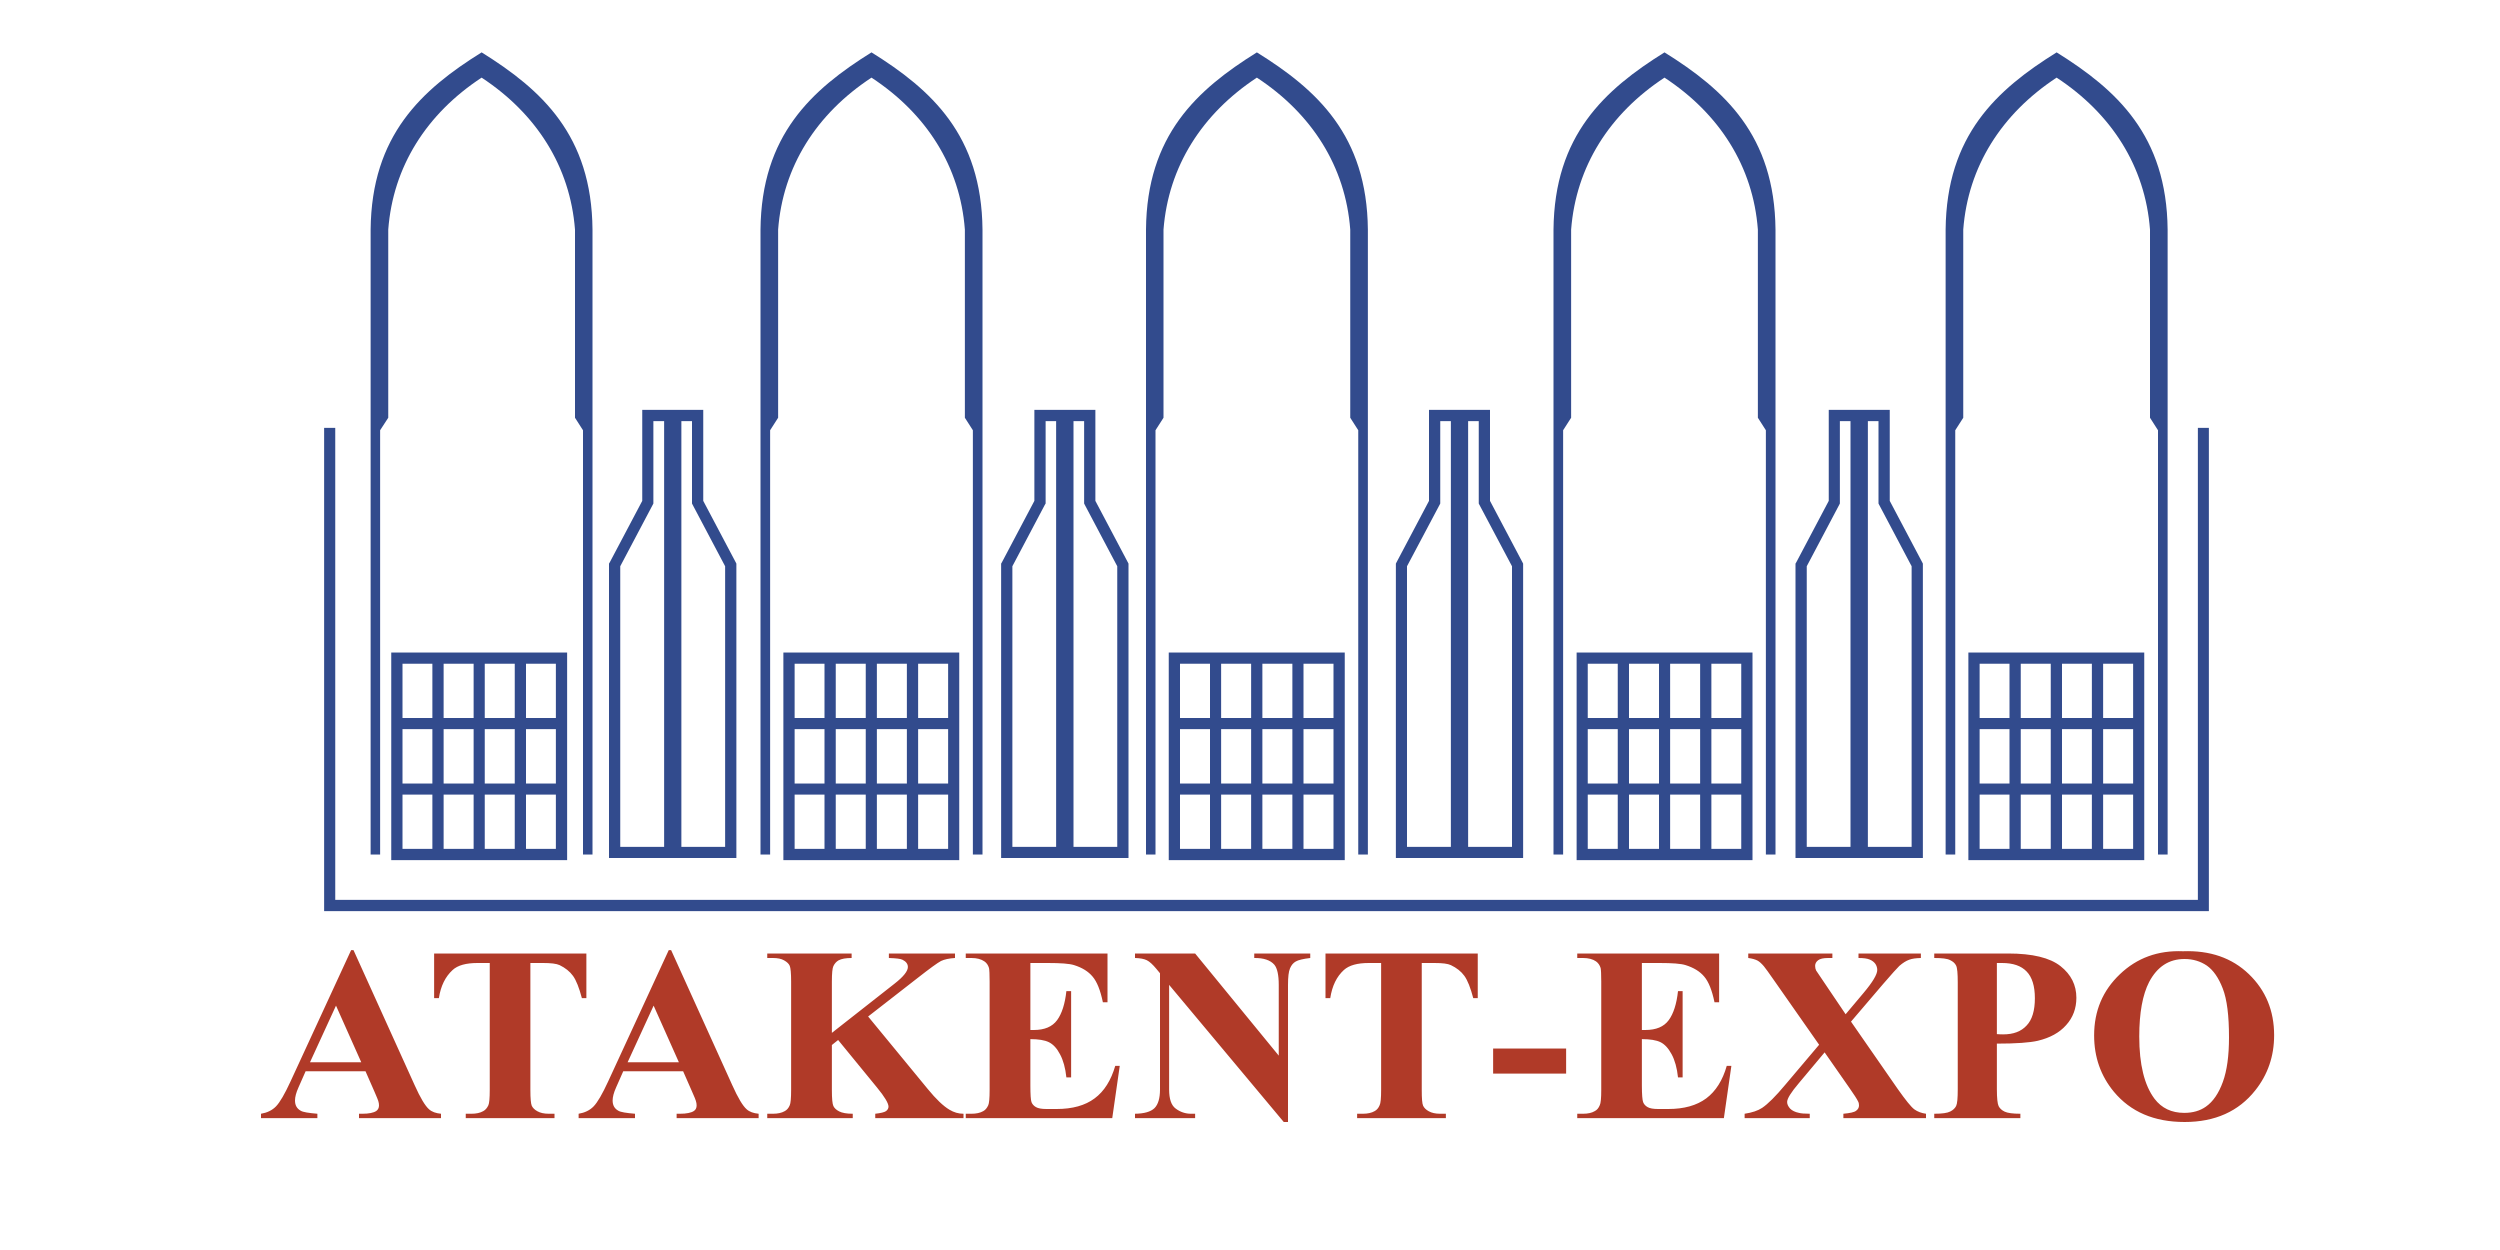 <?xml version="1.0" encoding="UTF-8"?>
<!DOCTYPE svg PUBLIC "-//W3C//DTD SVG 1.1//EN" "http://www.w3.org/Graphics/SVG/1.1/DTD/svg11.dtd">
<!-- Creator: CorelDRAW -->
<svg xmlns="http://www.w3.org/2000/svg" xml:space="preserve" width="200px" height="100px" version="1.1" shape-rendering="geometricPrecision" text-rendering="geometricPrecision" image-rendering="optimizeQuality" fill-rule="evenodd" clip-rule="evenodd"
viewBox="0 0 200 100"
 xmlns:xlink="http://www.w3.org/1999/xlink"
 xmlns:xodm="http://www.corel.com/coreldraw/odm/2003">
 <g id="Layer_x0020_1">
  <g id="_2279720944576">
   <path fill="#324B8D" d="M125.05 68.36l0 -33.94 0.64 -1 0 -15.05c0.39,-5.05 3.07,-9.27 7.47,-12.16 4.4,2.89 7.09,7.11 7.47,12.16l0 15.05 0.64 1 0 33.94 0.77 0 0 -49.99c-0.07,-7.55 -4.08,-11.19 -8.88,-14.18 -4.8,2.99 -8.81,6.63 -8.88,14.18l0 49.99 0.77 0zm22.99 -34.67l-0.85 0 0 6.49 0 0.1 -0.05 0.1 -2.6 4.92 0 22.45 3.5 0 0 -34.06zm-1.29 -0.9l1.74 0 0.04 0 0.41 0 0.04 0 1.75 0 0.45 0 0 0.45 0 6.83 2.6 4.92 0.05 0.1 0 0.11 0 23 0 0.44 -0.45 0 -4.4 0 -0.04 0 -0.41 0 -0.04 0 -4.4 0 -0.45 0 0 -0.44 0 -23 0 -0.11 0.06 -0.1 2.6 -4.92 0 -6.83 0 -0.45 0.45 0zm3.53 0.9l-0.85 0 0 34.06 3.5 0 0 -22.45 -2.6 -4.92 -0.05 -0.1 0 -0.1 0 -6.49zm-34.21 0l-0.85 0 0 6.49 0 0.1 -0.05 0.1 -2.61 4.92 0 22.45 3.51 0 0 -34.06zm-1.3 -0.9l1.75 0 0.04 0 0.4 0 0.04 0 1.75 0 0.45 0 0 0.45 0 6.83 2.6 4.92 0.05 0.1 0 0.11 0 23 0 0.44 -0.45 0 -4.4 0 -0.04 0 -0.4 0 -0.04 0 -4.41 0 -0.44 0 0 -0.44 0 -23 0 -0.11 0.05 -0.1 2.6 -4.92 0 -6.83 0 -0.45 0.45 0zm3.53 0.9l-0.85 0 0 34.06 3.51 0 0 -22.45 -2.61 -4.92 -0.05 -0.1 0 -0.1 0 -6.49zm-33.81 0l-0.84 0 0 6.49 0 0.1 -0.06 0.1 -2.6 4.92 0 22.45 3.5 0 0 -34.06zm-1.29 -0.9l1.74 0 0.04 0 0.41 0 0.04 0 1.75 0 0.45 0 0 0.45 0 6.83 2.6 4.92 0.05 0.1 0 0.11 0 23 0 0.44 -0.45 0 -4.4 0 -0.04 0 -0.41 0 -0.04 0 -4.4 0 -0.45 0 0 -0.44 0 -23 0 -0.11 0.06 -0.1 2.6 -4.92 0 -6.83 0 -0.45 0.45 0zm3.53 0.9l-0.85 0 0 34.06 3.5 0 0 -22.45 -2.6 -4.92 -0.05 -0.1 0 -0.1 0 -6.49zm-33.6 0l-0.86 0 0 6.49 0 0.1 -0.05 0.1 -2.6 4.92 0 22.45 3.51 0 0 -34.06zm-1.3 -0.9l1.74 0 0.04 0 0.41 0 0.04 0 1.75 0 0.45 0 0 0.45 0 6.83 2.6 4.92 0.05 0.1 0 0.11 0 23 0 0.44 -0.45 0 -4.4 0 -0.04 0 -0.41 0 -0.04 0 -4.4 0 -0.45 0 0 -0.44 0 -23 0 -0.11 0.06 -0.1 2.6 -4.92 0 -6.83 0 -0.45 0.45 0zm3.53 0.9l-0.85 0 0 34.06 3.5 0 0 -22.45 -2.6 -4.92 -0.05 -0.1 0 -0.1 0 -6.49zm102.56 18.51l2.84 0 0.45 0 0.45 0 2.4 0 0.45 0 0.45 0 2.39 0 0.45 0 0.45 0 2.84 0 0.45 0 0 0.45 0 4.79 0 0.45 0 0.44 0 4.35 0 0.44 0 0.45 0 4.79 0 0.45 -0.45 0 -2.84 0 -0.45 0 -0.45 0 -2.39 0 -0.45 0 -0.45 0 -2.4 0 -0.45 0 -0.45 0 -2.84 0 -0.45 0 0 -0.45 0 -4.79 0 -0.45 0 -0.44 0 -4.35 0 -0.44 0 -0.45 0 -4.79 0 -0.45 0.45 0zm2.84 0.9l-2.39 0 0 4.34 2.39 0 0 -4.34zm0.9 0l0 4.34 2.4 0 0 -4.34 -2.4 0zm-0.9 5.23l-2.39 0 0 4.35 2.39 0 0 -4.35zm0.9 0l0 4.35 2.4 0 0 -4.35 -2.4 0zm-0.9 5.24l-2.39 0 0 4.34 2.39 0 0 -4.34zm0.9 0l0 4.34 2.4 0 0 -4.34 -2.4 0zm3.3 -10.47l0 4.34 2.39 0 0 -4.34 -2.39 0zm0 5.23l0 4.35 2.39 0 0 -4.35 -2.39 0zm0 5.24l0 4.34 2.39 0 0 -4.34 -2.39 0zm3.29 -10.47l0 4.34 2.4 0 0 -4.34 -2.4 0zm0 5.23l0 4.35 2.4 0 0 -4.35 -2.4 0zm0 5.24l0 4.34 2.4 0 0 -4.34 -2.4 0zm-41.67 -11.37l2.84 0 0.45 0 0.45 0 2.4 0 0.44 0 0.45 0 2.4 0 0.45 0 0.45 0 2.84 0 0.45 0 0 0.45 0 4.79 0 0.45 0 0.44 0 4.35 0 0.44 0 0.45 0 4.79 0 0.45 -0.45 0 -2.84 0 -0.45 0 -0.45 0 -2.4 0 -0.45 0 -0.44 0 -2.4 0 -0.45 0 -0.45 0 -2.84 0 -0.45 0 0 -0.45 0 -4.79 0 -0.45 0 -0.44 0 -4.35 0 -0.44 0 -0.45 0 -4.79 0 -0.45 0.45 0zm2.84 0.9l-2.4 0 0 4.34 2.4 0 0 -4.34zm0.9 0l0 4.34 2.4 0 0 -4.34 -2.4 0zm-0.9 5.23l-2.4 0 0 4.35 2.4 0 0 -4.35zm0.9 0l0 4.35 2.4 0 0 -4.35 -2.4 0zm-0.9 5.24l-2.4 0 0 4.34 2.4 0 0 -4.34zm0.9 0l0 4.34 2.4 0 0 -4.34 -2.4 0zm3.29 -10.47l0 4.34 2.4 0 0 -4.34 -2.4 0zm0 5.23l0 4.35 2.4 0 0 -4.35 -2.4 0zm0 5.24l0 4.34 2.4 0 0 -4.34 -2.4 0zm3.3 -10.47l0 4.34 2.39 0 0 -4.34 -2.39 0zm0 5.23l0 4.35 2.39 0 0 -4.35 -2.39 0zm0 5.24l0 4.34 2.39 0 0 -4.34 -2.39 0zm-42.96 -11.37l2.85 0 0.45 0 0.44 0 2.4 0 0.45 0 0.45 0 2.4 0 0.45 0 0.44 0 2.85 0 0.45 0 0 0.45 0 4.79 0 0.45 0 0.44 0 4.35 0 0.44 0 0.45 0 4.79 0 0.45 -0.45 0 -2.85 0 -0.44 0 -0.45 0 -2.4 0 -0.45 0 -0.45 0 -2.4 0 -0.44 0 -0.45 0 -2.85 0 -0.45 0 0 -0.45 0 -4.79 0 -0.45 0 -0.44 0 -4.35 0 -0.44 0 -0.45 0 -4.79 0 -0.45 0.45 0zm2.85 0.9l-2.4 0 0 4.34 2.4 0 0 -4.34zm0.89 0l0 4.34 2.4 0 0 -4.34 -2.4 0zm-0.89 5.23l-2.4 0 0 4.35 2.4 0 0 -4.35zm0.89 0l0 4.35 2.4 0 0 -4.35 -2.4 0zm-0.89 5.24l-2.4 0 0 4.34 2.4 0 0 -4.34zm0.89 0l0 4.34 2.4 0 0 -4.34 -2.4 0zm3.3 -10.47l0 4.34 2.4 0 0 -4.34 -2.4 0zm0 5.23l0 4.35 2.4 0 0 -4.35 -2.4 0zm0 5.24l0 4.34 2.4 0 0 -4.34 -2.4 0zm3.29 -10.47l0 4.34 2.4 0 0 -4.34 -2.4 0zm0 5.23l0 4.35 2.4 0 0 -4.35 -2.4 0zm0 5.24l0 4.34 2.4 0 0 -4.34 -2.4 0zm-41.16 -11.37l2.84 0 0.45 0 0.45 0 2.4 0 0.45 0 0.44 0 2.4 0 0.45 0 0.45 0 2.84 0 0.45 0 0 0.45 0 4.79 0 0.45 0 0.44 0 4.35 0 0.44 0 0.45 0 4.79 0 0.45 -0.45 0 -2.84 0 -0.45 0 -0.45 0 -2.4 0 -0.44 0 -0.45 0 -2.4 0 -0.45 0 -0.45 0 -2.84 0 -0.45 0 0 -0.45 0 -4.79 0 -0.45 0 -0.44 0 -4.35 0 -0.44 0 -0.45 0 -4.79 0 -0.45 0.45 0zm2.84 0.9l-2.39 0 0 4.34 2.39 0 0 -4.34zm0.9 0l0 4.34 2.4 0 0 -4.34 -2.4 0zm-0.9 5.23l-2.39 0 0 4.35 2.39 0 0 -4.35zm0.9 0l0 4.35 2.4 0 0 -4.35 -2.4 0zm-0.9 5.24l-2.39 0 0 4.34 2.39 0 0 -4.34zm0.9 0l0 4.34 2.4 0 0 -4.34 -2.4 0zm3.29 -10.47l0 4.34 2.4 0 0 -4.34 -2.4 0zm0 5.23l0 4.35 2.4 0 0 -4.35 -2.4 0zm0 5.24l0 4.34 2.4 0 0 -4.34 -2.4 0zm3.3 -10.47l0 4.34 2.4 0 0 -4.34 -2.4 0zm0 5.23l0 4.35 2.4 0 0 -4.35 -2.4 0zm0 5.24l0 4.34 2.4 0 0 -4.34 -2.4 0zm-41.7 -11.37l2.84 0 0.45 0 0.45 0 2.4 0 0.45 0 0.44 0 2.4 0 0.45 0 0.45 0 2.84 0 0.45 0 0 0.45 0 4.79 0 0.45 0 0.44 0 4.35 0 0.44 0 0.45 0 4.79 0 0.45 -0.45 0 -2.84 0 -0.45 0 -0.45 0 -2.4 0 -0.44 0 -0.45 0 -2.4 0 -0.45 0 -0.45 0 -2.84 0 -0.45 0 0 -0.45 0 -4.79 0 -0.45 0 -0.44 0 -4.35 0 -0.44 0 -0.45 0 -4.79 0 -0.45 0.45 0zm2.84 0.9l-2.39 0 0 4.34 2.39 0 0 -4.34zm0.9 0l0 4.34 2.4 0 0 -4.34 -2.4 0zm-0.9 5.23l-2.39 0 0 4.35 2.39 0 0 -4.35zm0.9 0l0 4.35 2.4 0 0 -4.35 -2.4 0zm-0.9 5.24l-2.39 0 0 4.34 2.39 0 0 -4.34zm0.9 0l0 4.34 2.4 0 0 -4.34 -2.4 0zm3.29 -10.47l0 4.34 2.4 0 0 -4.34 -2.4 0zm0 5.23l0 4.35 2.4 0 0 -4.35 -2.4 0zm0 5.24l0 4.34 2.4 0 0 -4.34 -2.4 0zm3.3 -10.47l0 4.34 2.39 0 0 -4.34 -2.39 0zm0 5.23l0 4.35 2.39 0 0 -4.35 -2.39 0zm0 5.24l0 4.34 2.39 0 0 -4.34 -2.39 0zm114.34 4.79l0 -33.94 0.64 -1 0 -15.05c0.38,-5.05 3.07,-9.27 7.47,-12.16 4.4,2.89 7.09,7.11 7.47,12.16l0 15.05 0.64 1 0 33.94 0.77 0 0 -49.99c-0.07,-7.55 -4.08,-11.19 -8.88,-14.18 -4.8,2.99 -8.81,6.63 -8.88,14.18l0 49.99 0.77 0zm-63.98 0l0 -33.94 0.64 -1 0 -15.05c0.39,-5.05 3.08,-9.27 7.47,-12.16 4.4,2.89 7.09,7.11 7.47,12.16l0 15.05 0.64 1 0 33.94 0.77 0 0 -49.99c-0.07,-7.55 -4.07,-11.19 -8.88,-14.18 -4.8,2.99 -8.81,6.63 -8.87,14.18l0 49.99 0.76 0zm-30.83 0l0 -33.94 0.64 -1 0 -15.05c0.38,-5.05 3.07,-9.27 7.47,-12.16 4.4,2.89 7.09,7.11 7.47,12.16l0 15.05 0.64 1 0 33.94 0.77 0 0 -49.99c-0.07,-7.55 -4.08,-11.19 -8.88,-14.18 -4.8,2.99 -8.81,6.63 -8.88,14.18l0 49.99 0.77 0zm-31.2 0l0 -33.94 0.65 -1 0 -15.05c0.38,-5.05 3.07,-9.27 7.47,-12.16 4.39,2.89 7.08,7.11 7.47,12.16l0 15.05 0.64 1 0 33.94 0.76 0 0 -49.99c-0.06,-7.55 -4.07,-11.19 -8.87,-14.18 -4.8,2.99 -8.81,6.63 -8.88,14.18l0 49.99 0.76 0zm-3.59 -34.13l0 37.76 149.01 0 0 -37.76 0.88 0 0 38.21 0 0.45 -0.44 0 -149.9 0 -0.44 0 0 -0.45 0 -38.21 0.89 0z"/>
   <path fill="#B03A28" d="M29.24 85.7l-4.79 0 -0.57 1.29c-0.19,0.42 -0.28,0.77 -0.28,1.05 0,0.38 0.15,0.65 0.46,0.82 0.18,0.11 0.62,0.18 1.33,0.24l0 0.35 -4.51 0 0 -0.35c0.48,-0.08 0.89,-0.27 1.2,-0.59 0.31,-0.32 0.7,-0.99 1.16,-1.99l4.85 -10.51 0.19 0 4.89 10.8c0.46,1.03 0.85,1.67 1.15,1.93 0.23,0.21 0.55,0.32 0.96,0.36l0 0.35 -6.56 0 0 -0.35 0.27 0c0.52,0 0.9,-0.08 1.11,-0.22 0.14,-0.1 0.22,-0.25 0.22,-0.45 0,-0.11 -0.02,-0.23 -0.06,-0.36 -0.02,-0.06 -0.11,-0.3 -0.3,-0.73l-0.72 -1.64zm-0.34 -0.72l-2.02 -4.53 -2.08 4.53 4.1 0zm18.01 -8.7l0 3.57 -0.36 0c-0.22,-0.83 -0.45,-1.42 -0.71,-1.78 -0.26,-0.36 -0.62,-0.64 -1.07,-0.86 -0.26,-0.12 -0.7,-0.17 -1.33,-0.17l-1.01 0 0 10.16c0,0.67 0.04,1.09 0.11,1.26 0.08,0.17 0.23,0.32 0.45,0.44 0.23,0.13 0.53,0.2 0.92,0.2l0.45 0 0 0.35 -7.1 0 0 -0.35 0.45 0c0.39,0 0.71,-0.07 0.95,-0.21 0.17,-0.09 0.31,-0.25 0.41,-0.47 0.07,-0.15 0.11,-0.56 0.11,-1.22l0 -10.16 -0.98 0c-0.91,0 -1.58,0.18 -1.99,0.56 -0.58,0.53 -0.95,1.27 -1.1,2.25l-0.38 0 0 -3.57 12.18 0zm7.74 9.42l-4.79 0 -0.57 1.29c-0.19,0.42 -0.28,0.77 -0.28,1.05 0,0.38 0.15,0.65 0.46,0.82 0.18,0.11 0.62,0.18 1.33,0.24l0 0.35 -4.51 0 0 -0.35c0.48,-0.08 0.89,-0.27 1.2,-0.59 0.31,-0.32 0.7,-0.99 1.16,-1.99l4.85 -10.51 0.19 0 4.89 10.8c0.46,1.03 0.85,1.67 1.15,1.93 0.23,0.21 0.55,0.32 0.96,0.36l0 0.35 -6.56 0 0 -0.35 0.27 0c0.52,0 0.9,-0.08 1.11,-0.22 0.15,-0.1 0.22,-0.25 0.22,-0.45 0,-0.11 -0.02,-0.23 -0.06,-0.36 -0.01,-0.06 -0.11,-0.3 -0.3,-0.73l-0.72 -1.64zm-0.34 -0.72l-2.02 -4.53 -2.08 4.53 4.1 0zm15.14 -3.66l4.77 5.8c0.67,0.82 1.25,1.37 1.74,1.66 0.35,0.21 0.72,0.32 1.12,0.32l0 0.35 -7.06 0 0 -0.35c0.44,-0.05 0.73,-0.12 0.86,-0.21 0.13,-0.1 0.2,-0.22 0.2,-0.36 0,-0.27 -0.31,-0.79 -0.92,-1.53l-3.11 -3.8 -0.5 0.4 0 3.6c0,0.69 0.04,1.11 0.12,1.28 0.08,0.17 0.23,0.31 0.46,0.43 0.23,0.12 0.59,0.19 1.09,0.19l0 0.35 -6.84 0 0 -0.35 0.45 0c0.39,0 0.71,-0.07 0.95,-0.21 0.17,-0.09 0.31,-0.25 0.4,-0.47 0.07,-0.15 0.11,-0.56 0.11,-1.22l0 -8.67c0,-0.67 -0.04,-1.09 -0.11,-1.26 -0.07,-0.17 -0.22,-0.31 -0.45,-0.44 -0.22,-0.13 -0.52,-0.19 -0.9,-0.19l-0.45 0 0 -0.36 6.75 0 0 0.36c-0.46,0 -0.81,0.06 -1.05,0.19 -0.17,0.1 -0.31,0.25 -0.41,0.46 -0.08,0.16 -0.12,0.58 -0.12,1.24l0 4.1 5.03 -3.95c0.7,-0.55 1.05,-0.99 1.05,-1.32 0,-0.25 -0.15,-0.44 -0.43,-0.58 -0.15,-0.08 -0.51,-0.12 -1.09,-0.14l0 -0.36 5.29 0 0 0.36c-0.48,0.03 -0.85,0.11 -1.12,0.24 -0.27,0.14 -0.89,0.59 -1.86,1.35l-3.97 3.09zm12.98 -4.28l0 5.36 0.27 0c0.86,0 1.48,-0.26 1.87,-0.79 0.38,-0.52 0.63,-1.3 0.74,-2.32l0.38 0 0 6.9 -0.38 0c-0.08,-0.75 -0.25,-1.37 -0.51,-1.85 -0.25,-0.48 -0.55,-0.8 -0.9,-0.97 -0.33,-0.16 -0.83,-0.24 -1.47,-0.24l0 3.71c0,0.73 0.03,1.17 0.09,1.33 0.06,0.16 0.18,0.3 0.36,0.4 0.17,0.1 0.45,0.15 0.84,0.15l0.81 0c1.26,0 2.28,-0.28 3.04,-0.85 0.77,-0.57 1.31,-1.44 1.65,-2.6l0.36 0 -0.6 4.18 -11.72 0 0 -0.35 0.45 0c0.39,0 0.71,-0.07 0.95,-0.21 0.17,-0.09 0.3,-0.25 0.4,-0.47 0.07,-0.15 0.11,-0.56 0.11,-1.22l0 -8.67c0,-0.59 -0.02,-0.96 -0.05,-1.09 -0.07,-0.23 -0.19,-0.41 -0.37,-0.53 -0.26,-0.18 -0.6,-0.27 -1.04,-0.27l-0.45 0 0 -0.36 11.34 0 0 3.9 -0.37 0c-0.2,-0.96 -0.47,-1.64 -0.82,-2.05 -0.35,-0.42 -0.84,-0.72 -1.48,-0.92 -0.37,-0.12 -1.08,-0.17 -2.1,-0.17l-1.4 0zm13.18 -0.76l6.69 8.17 0 -5.66c0,-0.79 -0.12,-1.33 -0.35,-1.61 -0.32,-0.37 -0.86,-0.55 -1.61,-0.54l0 -0.36 4.48 0 0 0.36c-0.58,0.07 -0.96,0.16 -1.16,0.28 -0.2,0.11 -0.35,0.29 -0.46,0.55 -0.11,0.26 -0.16,0.69 -0.16,1.32l0 10.97 -0.34 0 -9.17 -10.97 0 8.37c0,0.76 0.17,1.27 0.53,1.53 0.36,0.27 0.77,0.41 1.23,0.41l0.32 0 0 0.35 -4.81 0 0 -0.35c0.74,-0.01 1.26,-0.16 1.56,-0.45 0.29,-0.29 0.44,-0.79 0.44,-1.49l0 -9.3 -0.29 -0.35c-0.29,-0.35 -0.54,-0.58 -0.76,-0.69 -0.22,-0.11 -0.54,-0.17 -0.95,-0.18l0 -0.36 4.81 0zm22.61 0l0 3.57 -0.36 0c-0.22,-0.83 -0.45,-1.42 -0.71,-1.78 -0.26,-0.36 -0.62,-0.64 -1.08,-0.86 -0.25,-0.12 -0.69,-0.17 -1.32,-0.17l-1.01 0 0 10.16c0,0.67 0.03,1.09 0.11,1.26 0.08,0.17 0.23,0.32 0.45,0.44 0.23,0.13 0.53,0.2 0.92,0.2l0.45 0 0 0.35 -7.1 0 0 -0.35 0.45 0c0.39,0 0.71,-0.07 0.95,-0.21 0.17,-0.09 0.31,-0.25 0.4,-0.47 0.08,-0.15 0.12,-0.56 0.12,-1.22l0 -10.16 -0.99 0c-0.91,0 -1.57,0.18 -1.99,0.56 -0.58,0.53 -0.94,1.27 -1.09,2.25l-0.38 0 0 -3.57 12.18 0zm7.07 9.61l-5.84 0 0 -2.01 5.84 0 0 2.01zm6.06 -8.85l0 5.36 0.27 0c0.87,0 1.49,-0.26 1.88,-0.79 0.38,-0.52 0.63,-1.3 0.74,-2.32l0.37 0 0 6.9 -0.37 0c-0.08,-0.75 -0.25,-1.37 -0.51,-1.85 -0.26,-0.48 -0.55,-0.8 -0.9,-0.97 -0.33,-0.16 -0.83,-0.24 -1.48,-0.24l0 3.71c0,0.73 0.04,1.17 0.1,1.33 0.06,0.16 0.18,0.3 0.36,0.4 0.17,0.1 0.45,0.15 0.84,0.15l0.81 0c1.26,0 2.27,-0.28 3.04,-0.85 0.76,-0.57 1.31,-1.44 1.64,-2.6l0.37 0 -0.6 4.18 -11.73 0 0 -0.35 0.46 0c0.39,0 0.71,-0.07 0.94,-0.21 0.18,-0.09 0.31,-0.25 0.4,-0.47 0.08,-0.15 0.12,-0.56 0.12,-1.22l0 -8.67c0,-0.59 -0.02,-0.96 -0.05,-1.09 -0.07,-0.23 -0.2,-0.41 -0.37,-0.53 -0.26,-0.18 -0.6,-0.27 -1.04,-0.27l-0.46 0 0 -0.36 11.35 0 0 3.9 -0.37 0c-0.2,-0.96 -0.47,-1.64 -0.82,-2.05 -0.35,-0.42 -0.85,-0.72 -1.49,-0.92 -0.37,-0.12 -1.07,-0.17 -2.09,-0.17l-1.41 0zm16.73 4.69l3.74 5.39c0.63,0.89 1.07,1.44 1.33,1.63 0.26,0.19 0.58,0.3 0.93,0.35l0 0.35 -6.61 0 0 -0.35c0.53,-0.05 0.87,-0.12 1.02,-0.24 0.16,-0.12 0.23,-0.26 0.23,-0.43 0,-0.11 -0.02,-0.22 -0.07,-0.31 -0.09,-0.19 -0.32,-0.55 -0.7,-1.09l-1.98 -2.84 -2.06 2.46c-0.63,0.74 -0.94,1.24 -0.94,1.51 0,0.19 0.09,0.36 0.24,0.53 0.16,0.16 0.4,0.28 0.71,0.34 0.14,0.04 0.43,0.07 0.86,0.07l0 0.35 -5.21 0 0 -0.35c0.6,-0.09 1.07,-0.25 1.4,-0.47 0.45,-0.3 1.08,-0.92 1.87,-1.87l2.69 -3.18 -3.45 -4.93c-0.56,-0.81 -0.89,-1.26 -0.97,-1.35 -0.18,-0.21 -0.35,-0.37 -0.52,-0.46 -0.18,-0.09 -0.42,-0.16 -0.73,-0.2l0 -0.36 6.73 0 0 0.36 -0.34 0c-0.38,0 -0.65,0.06 -0.8,0.18 -0.16,0.12 -0.24,0.27 -0.24,0.45 0,0.14 0.03,0.27 0.08,0.37l0.68 1.01 1.68 2.49 1.43 -1.7c0.74,-0.88 1.1,-1.49 1.1,-1.84 0,-0.17 -0.05,-0.34 -0.15,-0.49 -0.1,-0.14 -0.25,-0.26 -0.44,-0.34 -0.2,-0.09 -0.5,-0.13 -0.91,-0.13l0 -0.36 4.99 0 0 0.36c-0.39,0.01 -0.71,0.05 -0.94,0.14 -0.25,0.09 -0.5,0.25 -0.78,0.49 -0.17,0.16 -0.6,0.64 -1.3,1.45l-2.57 3.01zm11.67 1.76l0 3.65c0,0.72 0.05,1.16 0.14,1.35 0.09,0.18 0.25,0.33 0.48,0.44 0.23,0.11 0.65,0.17 1.26,0.17l0 0.35 -6.89 0 0 -0.35c0.63,0 1.05,-0.06 1.28,-0.18 0.22,-0.11 0.38,-0.26 0.47,-0.44 0.09,-0.18 0.13,-0.62 0.13,-1.34l0 -8.55c0,-0.71 -0.04,-1.16 -0.13,-1.34 -0.09,-0.19 -0.25,-0.33 -0.48,-0.44 -0.22,-0.12 -0.65,-0.17 -1.27,-0.17l0 -0.36 5.91 0c1.95,0 3.34,0.34 4.19,1.01 0.85,0.67 1.27,1.52 1.27,2.53 0,0.85 -0.27,1.58 -0.82,2.19 -0.54,0.61 -1.3,1.02 -2.26,1.25 -0.64,0.15 -1.74,0.23 -3.28,0.23zm0 -6.45l0 5.69c0.23,0.02 0.39,0.02 0.51,0.02 0.81,0 1.43,-0.23 1.87,-0.71 0.44,-0.46 0.66,-1.19 0.66,-2.18 0,-0.97 -0.22,-1.69 -0.66,-2.14 -0.44,-0.46 -1.09,-0.68 -1.97,-0.68l-0.41 0zm14.89 -0.94c2.16,-0.08 3.92,0.53 5.27,1.83 1.35,1.3 2.02,2.93 2.02,4.89 0,1.67 -0.5,3.14 -1.51,4.41 -1.33,1.68 -3.22,2.53 -5.65,2.53 -2.44,0 -4.32,-0.81 -5.66,-2.42 -1.05,-1.27 -1.58,-2.77 -1.58,-4.51 0,-1.96 0.69,-3.59 2.06,-4.89 1.37,-1.31 3.05,-1.92 5.05,-1.84zm0.12 0.62c-1.24,0 -2.18,0.61 -2.83,1.84 -0.52,1.01 -0.79,2.46 -0.79,4.36 0,2.24 0.41,3.9 1.22,4.98 0.57,0.75 1.36,1.13 2.38,1.13 0.69,0 1.26,-0.17 1.72,-0.49 0.59,-0.41 1.04,-1.08 1.37,-1.99 0.33,-0.91 0.49,-2.09 0.49,-3.56 0,-1.74 -0.16,-3.04 -0.5,-3.91 -0.33,-0.86 -0.76,-1.47 -1.27,-1.83 -0.52,-0.35 -1.11,-0.53 -1.79,-0.53z"/>
  </g>
 </g>
</svg>

